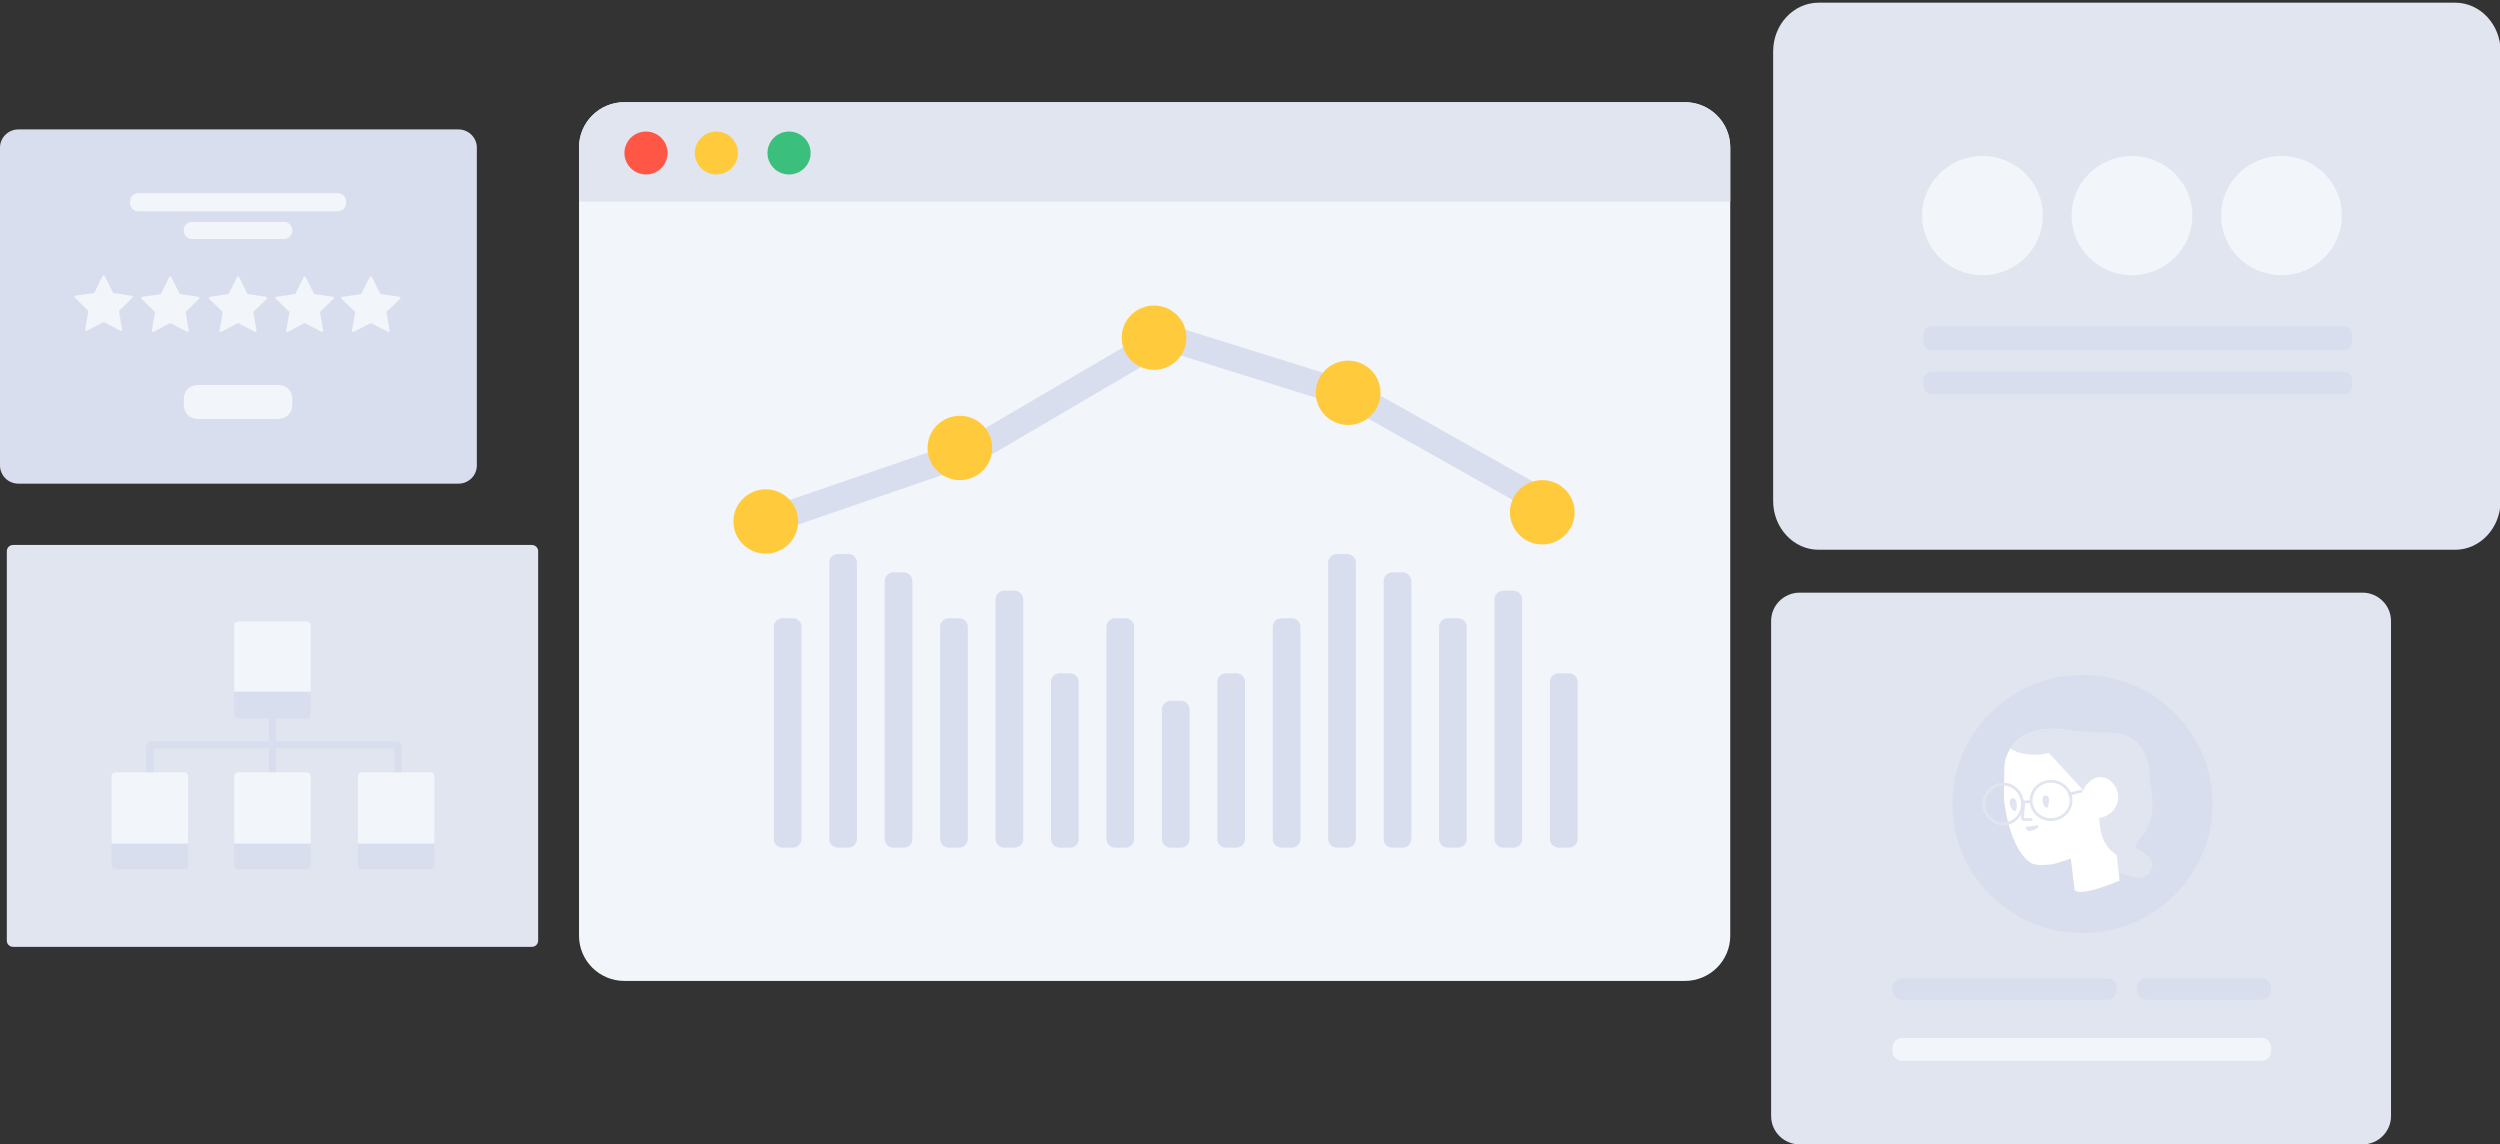 <svg width="367" height="168" viewBox="0 0 367 168" fill="none" xmlns="http://www.w3.org/2000/svg">
<rect x="0" y="0" width="367" height="168" fill="#333333" stroke="none"/>
<path d="M247.333 15H91.667C87.985 15 85 17.969 85 21.632V137.368C85 141.031 87.985 144 91.667 144H247.333C251.015 144 254 141.031 254 137.368V21.632C254 17.969 251.015 15 247.333 15Z" fill="#F2F6FB"/>
<path d="M171.407 51.586L198.2 59.958L226.498 75.892L228.377 72.567L199.728 56.435L170.931 47.437L141.892 64.471L112.922 74.429L114.168 78.038L143.5 67.955L171.407 51.586Z" fill="#D8DEED"/>
<path d="M112.416 81.274C109.793 81.274 107.667 79.16 107.667 76.552C107.667 73.944 109.793 71.83 112.416 71.83C115.039 71.83 117.166 73.944 117.166 76.552C117.166 79.16 115.039 81.274 112.416 81.274ZM140.914 70.481C138.291 70.481 136.164 68.366 136.164 65.758C136.164 63.15 138.291 61.036 140.914 61.036C143.537 61.036 145.664 63.15 145.664 65.758C145.664 68.366 143.537 70.481 140.914 70.481ZM169.412 54.29C166.789 54.29 164.662 52.176 164.662 49.568C164.662 46.96 166.789 44.846 169.412 44.846C172.035 44.846 174.161 46.96 174.161 49.568C174.161 52.176 172.035 54.29 169.412 54.29ZM197.91 62.385C195.286 62.385 193.16 60.271 193.16 57.663C193.16 55.055 195.286 52.941 197.91 52.941C200.533 52.941 202.659 55.055 202.659 57.663C202.659 60.271 200.533 62.385 197.91 62.385ZM226.407 79.925C223.784 79.925 221.658 77.811 221.658 75.203C221.658 72.595 223.784 70.481 226.407 70.481C229.031 70.481 231.157 72.595 231.157 75.203C231.157 77.811 229.031 79.925 226.407 79.925Z" fill="#FFCB3D"/>
<path d="M182.768 100.111V123.161C182.768 123.864 182.194 124.435 181.486 124.435H179.981C179.273 124.435 178.699 123.864 178.699 123.161V100.111C178.699 99.408 179.273 98.838 179.981 98.838H181.486C182.194 98.838 182.768 99.408 182.768 100.111ZM174.63 104.155V123.159C174.63 123.864 174.056 124.435 173.348 124.435H171.843C171.136 124.435 170.561 123.863 170.561 123.159V104.155C170.561 103.45 171.135 102.879 171.843 102.879H173.348C174.056 102.879 174.63 103.45 174.63 104.155ZM166.492 92.028V123.16C166.492 123.864 165.918 124.435 165.21 124.435H163.705C162.998 124.435 162.423 123.864 162.423 123.16V92.028C162.423 91.325 162.997 90.754 163.705 90.754H165.21C165.918 90.754 166.492 91.325 166.492 92.028ZM158.354 100.111V123.161C158.354 123.864 157.78 124.435 157.072 124.435H155.567C154.86 124.435 154.285 123.864 154.285 123.161V100.111C154.285 99.408 154.859 98.838 155.567 98.838H157.072C157.78 98.838 158.354 99.408 158.354 100.111ZM150.216 87.99V123.158C150.216 123.865 149.642 124.435 148.935 124.435H147.429C146.722 124.435 146.147 123.863 146.147 123.158V87.99C146.147 87.283 146.721 86.713 147.429 86.713H148.935C149.642 86.713 150.216 87.284 150.216 87.99ZM142.078 92.028V123.16C142.078 123.864 141.505 124.435 140.797 124.435H139.291C138.584 124.435 138.009 123.864 138.009 123.16V92.028C138.009 91.325 138.583 90.754 139.291 90.754H140.797C141.504 90.754 142.078 91.325 142.078 92.028ZM133.941 85.295V123.158C133.941 123.863 133.367 124.435 132.659 124.435H131.153C130.446 124.435 129.872 123.863 129.872 123.158V85.295C129.872 84.59 130.445 84.018 131.153 84.018H132.659C133.366 84.018 133.941 84.59 133.941 85.295ZM125.803 82.597V123.162C125.803 123.866 125.229 124.435 124.521 124.435H123.015C122.308 124.435 121.734 123.865 121.734 123.162V82.597C121.734 81.893 122.308 81.324 123.015 81.324H124.521C125.228 81.324 125.803 81.894 125.803 82.597ZM117.665 92.028V123.16C117.665 123.864 117.091 124.435 116.383 124.435H114.878C114.17 124.435 113.596 123.864 113.596 123.16V92.028C113.596 91.325 114.17 90.754 114.878 90.754H116.383C117.09 90.754 117.665 91.325 117.665 92.028ZM231.596 100.111V123.161C231.596 123.864 231.022 124.435 230.314 124.435H228.809C228.101 124.435 227.527 123.864 227.527 123.161V100.111C227.527 99.408 228.101 98.838 228.809 98.838H230.314C231.021 98.838 231.596 99.408 231.596 100.111ZM223.458 87.99V123.158C223.458 123.865 222.884 124.435 222.176 124.435H220.671C219.963 124.435 219.389 123.863 219.389 123.158V87.99C219.389 87.283 219.963 86.713 220.671 86.713H222.176C222.883 86.713 223.458 87.284 223.458 87.99ZM215.32 92.028V123.16C215.32 123.864 214.746 124.435 214.038 124.435H212.533C211.825 124.435 211.251 123.864 211.251 123.16V92.028C211.251 91.325 211.825 90.754 212.533 90.754H214.038C214.745 90.754 215.32 91.325 215.32 92.028ZM207.182 85.295V123.158C207.182 123.863 206.608 124.435 205.9 124.435H204.395C203.687 124.435 203.113 123.863 203.113 123.158V85.295C203.113 84.59 203.687 84.018 204.395 84.018H205.9C206.608 84.018 207.182 84.59 207.182 85.295ZM199.044 82.597V123.162C199.044 123.866 198.47 124.435 197.762 124.435H196.257C195.549 124.435 194.975 123.865 194.975 123.162V82.597C194.975 81.893 195.549 81.324 196.257 81.324H197.762C198.47 81.324 199.044 81.894 199.044 82.597ZM190.906 92.028V123.16C190.906 123.864 190.332 124.435 189.624 124.435H188.119C187.411 124.435 186.837 123.864 186.837 123.16V92.028C186.837 91.325 187.411 90.754 188.119 90.754H189.624C190.332 90.754 190.906 91.325 190.906 92.028Z" fill="#D8DEED"/>
<path d="M85 21.634C85 17.97 87.987 15 91.664 15H247.336C251.016 15 254 17.97 254 21.634V29.591H85V21.634Z" fill="#E1E5F0"/>
<path d="M94.833 25.612C96.582 25.612 98 24.201 98 22.461C98 20.721 96.582 19.311 94.833 19.311C93.084 19.311 91.666 20.721 91.666 22.461C91.666 24.201 93.084 25.612 94.833 25.612Z" fill="#FF5645"/>
<path d="M105.167 25.612C106.916 25.612 108.333 24.201 108.333 22.461C108.333 20.721 106.916 19.311 105.167 19.311C103.418 19.311 102 20.721 102 22.461C102 24.201 103.418 25.612 105.167 25.612Z" fill="#FFCB3D"/>
<path d="M115.833 25.612C117.582 25.612 119 24.201 119 22.461C119 20.721 117.582 19.311 115.833 19.311C114.084 19.311 112.667 20.721 112.667 22.461C112.667 24.201 114.084 25.612 115.833 25.612Z" fill="#3ABF7C"/>
<path d="M78.077 80H1.923C1.413 80 1 80.407 1 80.91V138.09C1 138.593 1.413 139 1.923 139H78.077C78.587 139 79 138.593 79 138.09V80.91C79 80.407 78.587 80 78.077 80Z" fill="#E1E5F0"/>
<path d="M34.385 100.476H45.615V104.874C45.615 105.209 45.341 105.481 45 105.481H35.001C34.66 105.481 34.385 105.208 34.385 104.874V100.476Z" fill="#D8DEED"/>
<path d="M34.385 91.83C34.385 91.495 34.66 91.224 35.001 91.224H45C45.34 91.224 45.615 91.494 45.615 91.83V101.537H34.385V91.83Z" fill="#F2F6FB"/>
<path d="M16.385 122.62H27.616V127.019C27.616 127.353 27.341 127.625 27 127.625H17.001C16.66 127.625 16.385 127.352 16.385 127.019V122.62Z" fill="#D8DEED"/>
<path d="M16.385 113.976C16.385 113.64 16.66 113.368 17.001 113.368H27C27.34 113.368 27.616 113.64 27.616 113.976V123.833H16.385V113.976Z" fill="#F2F6FB"/>
<path d="M34.385 122.62H45.615V127.019C45.615 127.353 45.341 127.625 45 127.625H35.001C34.66 127.625 34.385 127.352 34.385 127.019V122.62Z" fill="#D8DEED"/>
<path d="M34.385 113.976C34.385 113.64 34.66 113.368 35.001 113.368H45C45.34 113.368 45.615 113.64 45.615 113.976V123.833H34.385V113.976Z" fill="#F2F6FB"/>
<path d="M52.539 122.62H63.769V127.019C63.769 127.353 63.495 127.625 63.154 127.625H53.154C52.814 127.625 52.539 127.352 52.539 127.019V122.62Z" fill="#D8DEED"/>
<path d="M52.539 113.976C52.539 113.64 52.813 113.368 53.154 113.368H63.154C63.494 113.368 63.769 113.64 63.769 113.976V123.833H52.539V113.976Z" fill="#F2F6FB"/>
<path d="M57.923 113.368V112.74V110.181C57.923 110.015 57.785 109.879 57.614 109.879H22.847C22.677 109.879 22.538 110.015 22.538 110.183V113.368H21.461V109.576C21.461 109.157 21.806 108.817 22.23 108.817H58.231C58.656 108.817 59 109.157 59 109.577V111.018V113.368H57.923Z" fill="#D8DEED"/>
<path d="M40.538 105.481H39.461V113.368H40.538V105.481Z" fill="#D8DEED"/>
<path d="M2.697 19H67.302C68.792 19 70 20.197 70 21.674V68.326C70 69.803 68.792 71 67.302 71H2.697C1.208 71 0 69.803 0 68.326V21.674C0 20.197 1.208 19 2.697 19Z" fill="#D8DEED"/>
<path d="M41.687 32.58H28.201C27.524 32.58 26.975 33.124 26.975 33.795V33.866C26.975 34.538 27.524 35.082 28.201 35.082H41.687C42.364 35.082 42.913 34.538 42.913 33.866V33.795C42.913 33.124 42.364 32.58 41.687 32.58Z" fill="#F2F6FB"/>
<path d="M49.577 28.357H20.311C19.633 28.357 19.084 28.901 19.084 29.573V29.801C19.084 30.472 19.633 31.016 20.311 31.016H49.577C50.254 31.016 50.803 30.472 50.803 29.801V29.573C50.803 28.901 50.254 28.357 49.577 28.357Z" fill="#F2F6FB"/>
<path d="M15.218 47.261L12.807 48.525C12.61 48.629 12.48 48.536 12.518 48.317L12.978 45.639L11.026 43.742C10.867 43.588 10.918 43.436 11.14 43.404L13.834 43.014L15.04 40.577C15.139 40.379 15.298 40.378 15.397 40.577L16.603 43.014L19.297 43.404C19.519 43.436 19.569 43.589 19.41 43.742L17.459 45.639L17.919 48.317C17.957 48.535 17.827 48.628 17.63 48.525L15.218 47.261Z" fill="#F2F6FB"/>
<path d="M25.002 47.418L22.591 48.681C22.393 48.785 22.264 48.693 22.301 48.474L22.762 45.795L20.81 43.899C20.651 43.744 20.702 43.593 20.923 43.561L23.618 43.17L24.824 40.734C24.922 40.535 25.082 40.534 25.18 40.734L26.387 43.17L29.081 43.561C29.303 43.593 29.352 43.745 29.194 43.899L27.242 45.795L27.703 48.474C27.741 48.692 27.61 48.785 27.413 48.681L25.002 47.418Z" fill="#F2F6FB"/>
<path d="M34.944 47.418L32.533 48.681C32.335 48.785 32.205 48.693 32.243 48.474L32.704 45.795L30.752 43.899C30.593 43.744 30.643 43.593 30.865 43.561L33.559 43.17L34.766 40.734C34.864 40.535 35.023 40.534 35.122 40.734L36.328 43.17L39.023 43.561C39.245 43.593 39.294 43.745 39.136 43.899L37.184 45.795L37.645 48.474C37.683 48.692 37.552 48.785 37.355 48.681L34.944 47.418Z" fill="#F2F6FB"/>
<path d="M44.728 47.418L42.316 48.681C42.119 48.785 41.989 48.693 42.027 48.474L42.488 45.795L40.536 43.899C40.376 43.744 40.427 43.593 40.649 43.561L43.343 43.17L44.55 40.734C44.648 40.535 44.807 40.534 44.906 40.734L46.112 43.17L48.806 43.561C49.028 43.593 49.078 43.745 48.92 43.899L46.968 45.795L47.429 48.474C47.466 48.692 47.336 48.785 47.139 48.681L44.728 47.418Z" fill="#F2F6FB"/>
<path d="M54.433 47.418L51.968 48.684C51.77 48.786 51.64 48.693 51.679 48.473L52.149 45.795L50.156 43.897C49.995 43.743 50.043 43.593 50.264 43.562L53.021 43.17L54.252 40.732C54.352 40.534 54.514 40.534 54.614 40.732L55.844 43.17L58.601 43.562C58.822 43.593 58.87 43.743 58.709 43.897L56.717 45.795L57.187 48.473C57.225 48.692 57.096 48.787 56.897 48.684L54.433 47.418Z" fill="#F2F6FB"/>
<path d="M29.316 56.505H40.572C41.17 56.505 41.548 56.598 41.878 56.773C42.208 56.948 42.466 57.204 42.642 57.531C42.819 57.858 42.913 58.232 42.913 58.825V59.189C42.913 59.782 42.819 60.157 42.642 60.483C42.466 60.81 42.208 61.067 41.878 61.241C41.548 61.416 41.17 61.509 40.572 61.509H29.316C28.717 61.509 28.339 61.416 28.01 61.241C27.68 61.067 27.421 60.81 27.245 60.483C27.069 60.157 26.975 59.782 26.975 59.189V58.825C26.975 58.232 27.069 57.858 27.245 57.531C27.421 57.204 27.68 56.948 28.01 56.773C28.339 56.598 28.717 56.505 29.316 56.505Z" fill="#F2F6FB"/>
<path d="M346.806 87H264.194C261.878 87 260 88.865 260 91.165V163.835C260 166.135 261.878 168 264.194 168H346.806C349.122 168 351 166.135 351 163.835V91.165C351 88.865 349.122 87 346.806 87Z" fill="#E1E5F0"/>
<path d="M309.379 143.637H279.186C278.433 143.637 277.823 144.243 277.823 144.991V145.407C277.823 146.155 278.433 146.761 279.186 146.761H309.379C310.132 146.761 310.742 146.155 310.742 145.407V144.991C310.742 144.243 310.132 143.637 309.379 143.637Z" fill="#D8DEED"/>
<path d="M332.024 152.383H279.186C278.433 152.383 277.823 152.989 277.823 153.737V154.361C277.823 155.109 278.433 155.715 279.186 155.715H332.024C332.777 155.715 333.387 155.109 333.387 154.361V153.737C333.387 152.989 332.777 152.383 332.024 152.383Z" fill="#F2F6FB"/>
<path d="M332.025 143.637H315.041C314.288 143.637 313.678 144.243 313.678 144.991V145.407C313.678 146.155 314.288 146.761 315.041 146.761H332.025C332.777 146.761 333.387 146.155 333.387 145.407V144.991C333.387 144.243 332.777 143.637 332.025 143.637Z" fill="#D8DEED"/>
<path d="M305.71 136.974C316.248 136.974 324.79 128.491 324.79 118.026C324.79 107.561 316.248 99.077 305.71 99.077C295.172 99.077 286.629 107.561 286.629 118.026C286.629 128.491 295.172 136.974 305.71 136.974Z" fill="#D8DEED"/>
<path d="M312.034 123.512C312.66 123.858 313.865 124.571 315.232 125.565C316.901 126.818 315.557 129.302 313.494 128.783L310.598 128.049C309.763 127.833 309.184 127.163 309.138 126.364L309.068 125.176C308.999 124.117 309.902 123.231 311.038 123.231C311.385 123.253 311.733 123.339 312.034 123.512Z" fill="#E1E5F0"/>
<path fill-rule="evenodd" clip-rule="evenodd" d="M308.409 121.062L310.323 120.733L310.527 121.974L310.504 123.526L311.161 129.268C311.161 129.268 305.453 131.773 304.547 130.643L304.005 126.042C303.918 126.071 303.83 126.099 303.739 126.129C301.786 126.764 301.899 126.718 301.763 126.764C300.31 127.081 299.083 126.968 298.856 126.922C296.971 126.673 294.949 123.068 294.268 118.012C294.2 117.603 294.2 117.195 294.177 116.787L294.245 112.729C294.245 111.822 294.495 110.937 294.949 110.167C294.995 110.076 295.04 110.008 295.086 109.94C295.245 109.69 295.404 109.486 295.563 109.305C296.176 108.579 296.903 108.058 297.652 107.695C299.424 106.97 301.422 106.902 302.535 107.06C302.694 107.083 303.194 107.151 303.898 107.242C304.557 107.4 305.193 107.491 305.851 107.514C306.215 107.536 306.487 107.854 306.487 108.217L306.26 114.021C306.237 114.565 306.513 114.338 306.968 114.021C306.968 114.021 307.305 114.044 307.305 114.021C307.373 113.976 308.077 113.467 308.69 113.445C309.781 113.422 310.689 115.109 311.03 116.243C311.393 117.422 310.962 118.624 310.235 119.372C309.712 119.893 309.099 120.12 308.69 120.234C308.486 120.256 308.282 120.438 308.236 120.642C308.236 120.642 308.236 120.664 308.213 120.687L308.409 121.062Z" fill="white"/>
<path d="M308.095 120.107L308.109 120.108C308.402 120.041 309.324 119.883 310.043 119.165C310.763 118.447 311.19 117.257 310.808 116.09C310.471 114.968 309.391 114.047 308.312 114.07C307.704 114.092 307.21 114.384 307.142 114.429C306.355 114.945 305.995 115.663 305.995 115.663L305.803 116.096C305.734 115.988 305.667 115.886 305.602 115.791C304.006 114.031 302.409 112.294 300.79 110.534C299.878 110.76 298.373 110.963 296.662 110.557C296.115 110.422 295.531 110.108 295.121 109.905C295.28 109.657 295.485 109.357 295.645 109.176C296.261 108.454 296.989 107.975 297.742 107.614C299.52 106.892 301.588 106.902 302.706 107.06C302.865 107.082 303.367 107.15 304.074 107.24C304.279 107.263 304.485 107.285 304.735 107.308C305.328 107.353 305.785 107.398 306.058 107.421C309.525 107.646 310.87 107.263 312.603 108.21C312.923 108.391 313.653 108.82 314.268 109.609C315.506 111.195 315.629 113.076 315.543 114.362C315.917 115.988 316.596 120.024 314.784 122.299C312.477 125.196 312.754 126.146 312.754 126.146L308.854 123.493L309.431 122.621C309.171 122.112 308.806 121.409 308.384 120.642C308.29 120.467 308.193 120.288 308.095 120.107Z" fill="#E1E5F0"/>
<path d="M308.239 120.108C308.239 120.108 307.875 123.898 310.906 125.624L312 125.938" fill="#E1E5F0"/>
<path d="M295.996 117.651C296.062 118.042 296.127 118.673 295.952 118.955C295.667 119.412 294.9 118.368 295.031 117.629C295.097 117.325 295.25 117.195 295.426 117.195C295.711 117.173 295.952 117.368 295.996 117.651ZM300.782 117.194C300.835 117.629 300.763 118.128 300.622 118.442C300.394 118.949 299.745 118.083 299.851 117.261C299.903 116.923 300.026 116.778 300.166 116.778C300.394 116.754 300.747 116.88 300.782 117.194Z" fill="#E1E5F0"/>
<path fill-rule="evenodd" clip-rule="evenodd" d="M297.11 117.61C297.225 117.62 297.31 117.72 297.301 117.835L297.113 120.025C297.114 120.032 297.115 120.041 297.119 120.051C297.124 120.064 297.131 120.077 297.138 120.087C297.143 120.093 297.146 120.096 297.149 120.099C297.149 120.099 297.15 120.099 297.151 120.099C297.312 120.112 297.466 120.109 297.678 120.104C297.811 120.101 297.966 120.098 298.161 120.098C298.277 120.098 298.371 120.191 298.371 120.306C298.371 120.421 298.277 120.515 298.161 120.515C297.994 120.515 297.849 120.517 297.717 120.52C297.488 120.525 297.302 120.528 297.124 120.514C296.977 120.51 296.867 120.422 296.804 120.338C296.738 120.251 296.693 120.136 296.693 120.02C296.693 120.014 296.694 120.008 296.694 120.002L296.883 117.8C296.893 117.685 296.994 117.6 297.11 117.61Z" fill="#E1E5F0"/>
<path d="M298.681 121.773C298.821 121.727 299.161 121.568 299.2 121.34C299.2 121.294 299.22 121.226 299.2 121.203C299.121 121.089 298.861 121.18 298.501 121.249C297.862 121.363 297.322 121.363 297.322 121.363C297.322 121.363 297.502 121.75 297.602 121.864C297.822 122.137 298.461 121.864 298.681 121.773Z" fill="#E1E5F0"/>
<path fill-rule="evenodd" clip-rule="evenodd" d="M298.371 117.505C298.371 116.075 299.584 114.902 301.097 114.902C302.24 114.902 303.213 115.572 303.619 116.517C303.611 116.55 303.611 116.584 303.619 116.619C303.632 116.669 303.662 116.711 303.702 116.739C303.78 116.981 303.823 117.239 303.823 117.505C303.823 118.936 302.609 120.108 301.097 120.108C299.584 120.108 298.371 118.936 298.371 117.505ZM304.131 116.706C304.203 116.96 304.242 117.228 304.242 117.505C304.242 119.18 302.827 120.524 301.097 120.524C299.5 120.524 298.171 119.379 297.976 117.886L297.112 117.957C297.113 117.98 297.113 118.003 297.113 118.026C297.113 119.743 295.759 121.149 294.073 121.149C292.386 121.149 291.032 119.743 291.032 118.026C291.032 116.308 292.386 114.902 294.073 114.902C295.597 114.902 296.851 116.052 297.077 117.542L297.952 117.47C297.972 115.812 299.379 114.486 301.097 114.486C302.388 114.486 303.505 115.236 303.987 116.313L305.449 115.95C305.562 115.922 305.675 115.99 305.703 116.101C305.732 116.213 305.663 116.326 305.551 116.354L304.131 116.706ZM291.452 118.026C291.452 116.523 292.632 115.319 294.073 115.319C295.513 115.319 296.694 116.523 296.694 118.026C296.694 119.528 295.513 120.733 294.073 120.733C292.632 120.733 291.452 119.528 291.452 118.026Z" fill="#E1E5F0"/>
<g clip-path="url(#clip0)">
<path d="M360.422 80.705H266.966C263.296 80.705 260.299 77.491 260.299 73.556V7.543C260.299 3.607 263.296 0.394 266.966 0.394H360.422C364.091 0.394 367.088 3.607 367.088 7.543V73.523C367.088 77.491 364.091 80.705 360.422 80.705Z" fill="#E1E5F0"/>
<path d="M291.024 40.396C295.919 40.396 299.887 36.48 299.887 31.651C299.887 26.82 295.919 22.905 291.024 22.905C286.128 22.905 282.16 26.82 282.16 31.651C282.16 36.48 286.128 40.396 291.024 40.396Z" fill="#F2F6FB"/>
<path d="M312.972 40.396C317.868 40.396 321.836 36.48 321.836 31.651C321.836 26.82 317.868 22.905 312.972 22.905C308.077 22.905 304.108 26.82 304.108 31.651C304.108 36.48 308.077 40.396 312.972 40.396Z" fill="#F2F6FB"/>
<path d="M334.921 40.396C339.816 40.396 343.785 36.48 343.785 31.651C343.785 26.82 339.816 22.905 334.921 22.905C330.026 22.905 326.057 26.82 326.057 31.651C326.057 36.48 330.026 40.396 334.921 40.396Z" fill="#F2F6FB"/>
<path d="M344.049 54.555H283.585C282.914 54.555 282.371 55.091 282.371 55.752V56.69C282.371 57.351 282.914 57.887 283.585 57.887H344.049C344.719 57.887 345.263 57.351 345.263 56.69V55.752C345.263 55.091 344.719 54.555 344.049 54.555Z" fill="#D8DEED"/>
<path d="M344.049 47.892H283.585C282.914 47.892 282.371 48.428 282.371 49.089V50.235C282.371 50.896 282.914 51.432 283.585 51.432H344.049C344.719 51.432 345.263 50.896 345.263 50.235V49.089C345.263 48.428 344.719 47.892 344.049 47.892Z" fill="#D8DEED"/>
</g>
<defs>
<clipPath id="clip0">
<rect width="107" height="81" fill="white" transform="translate(260)"/>
</clipPath>
</defs>
</svg>

